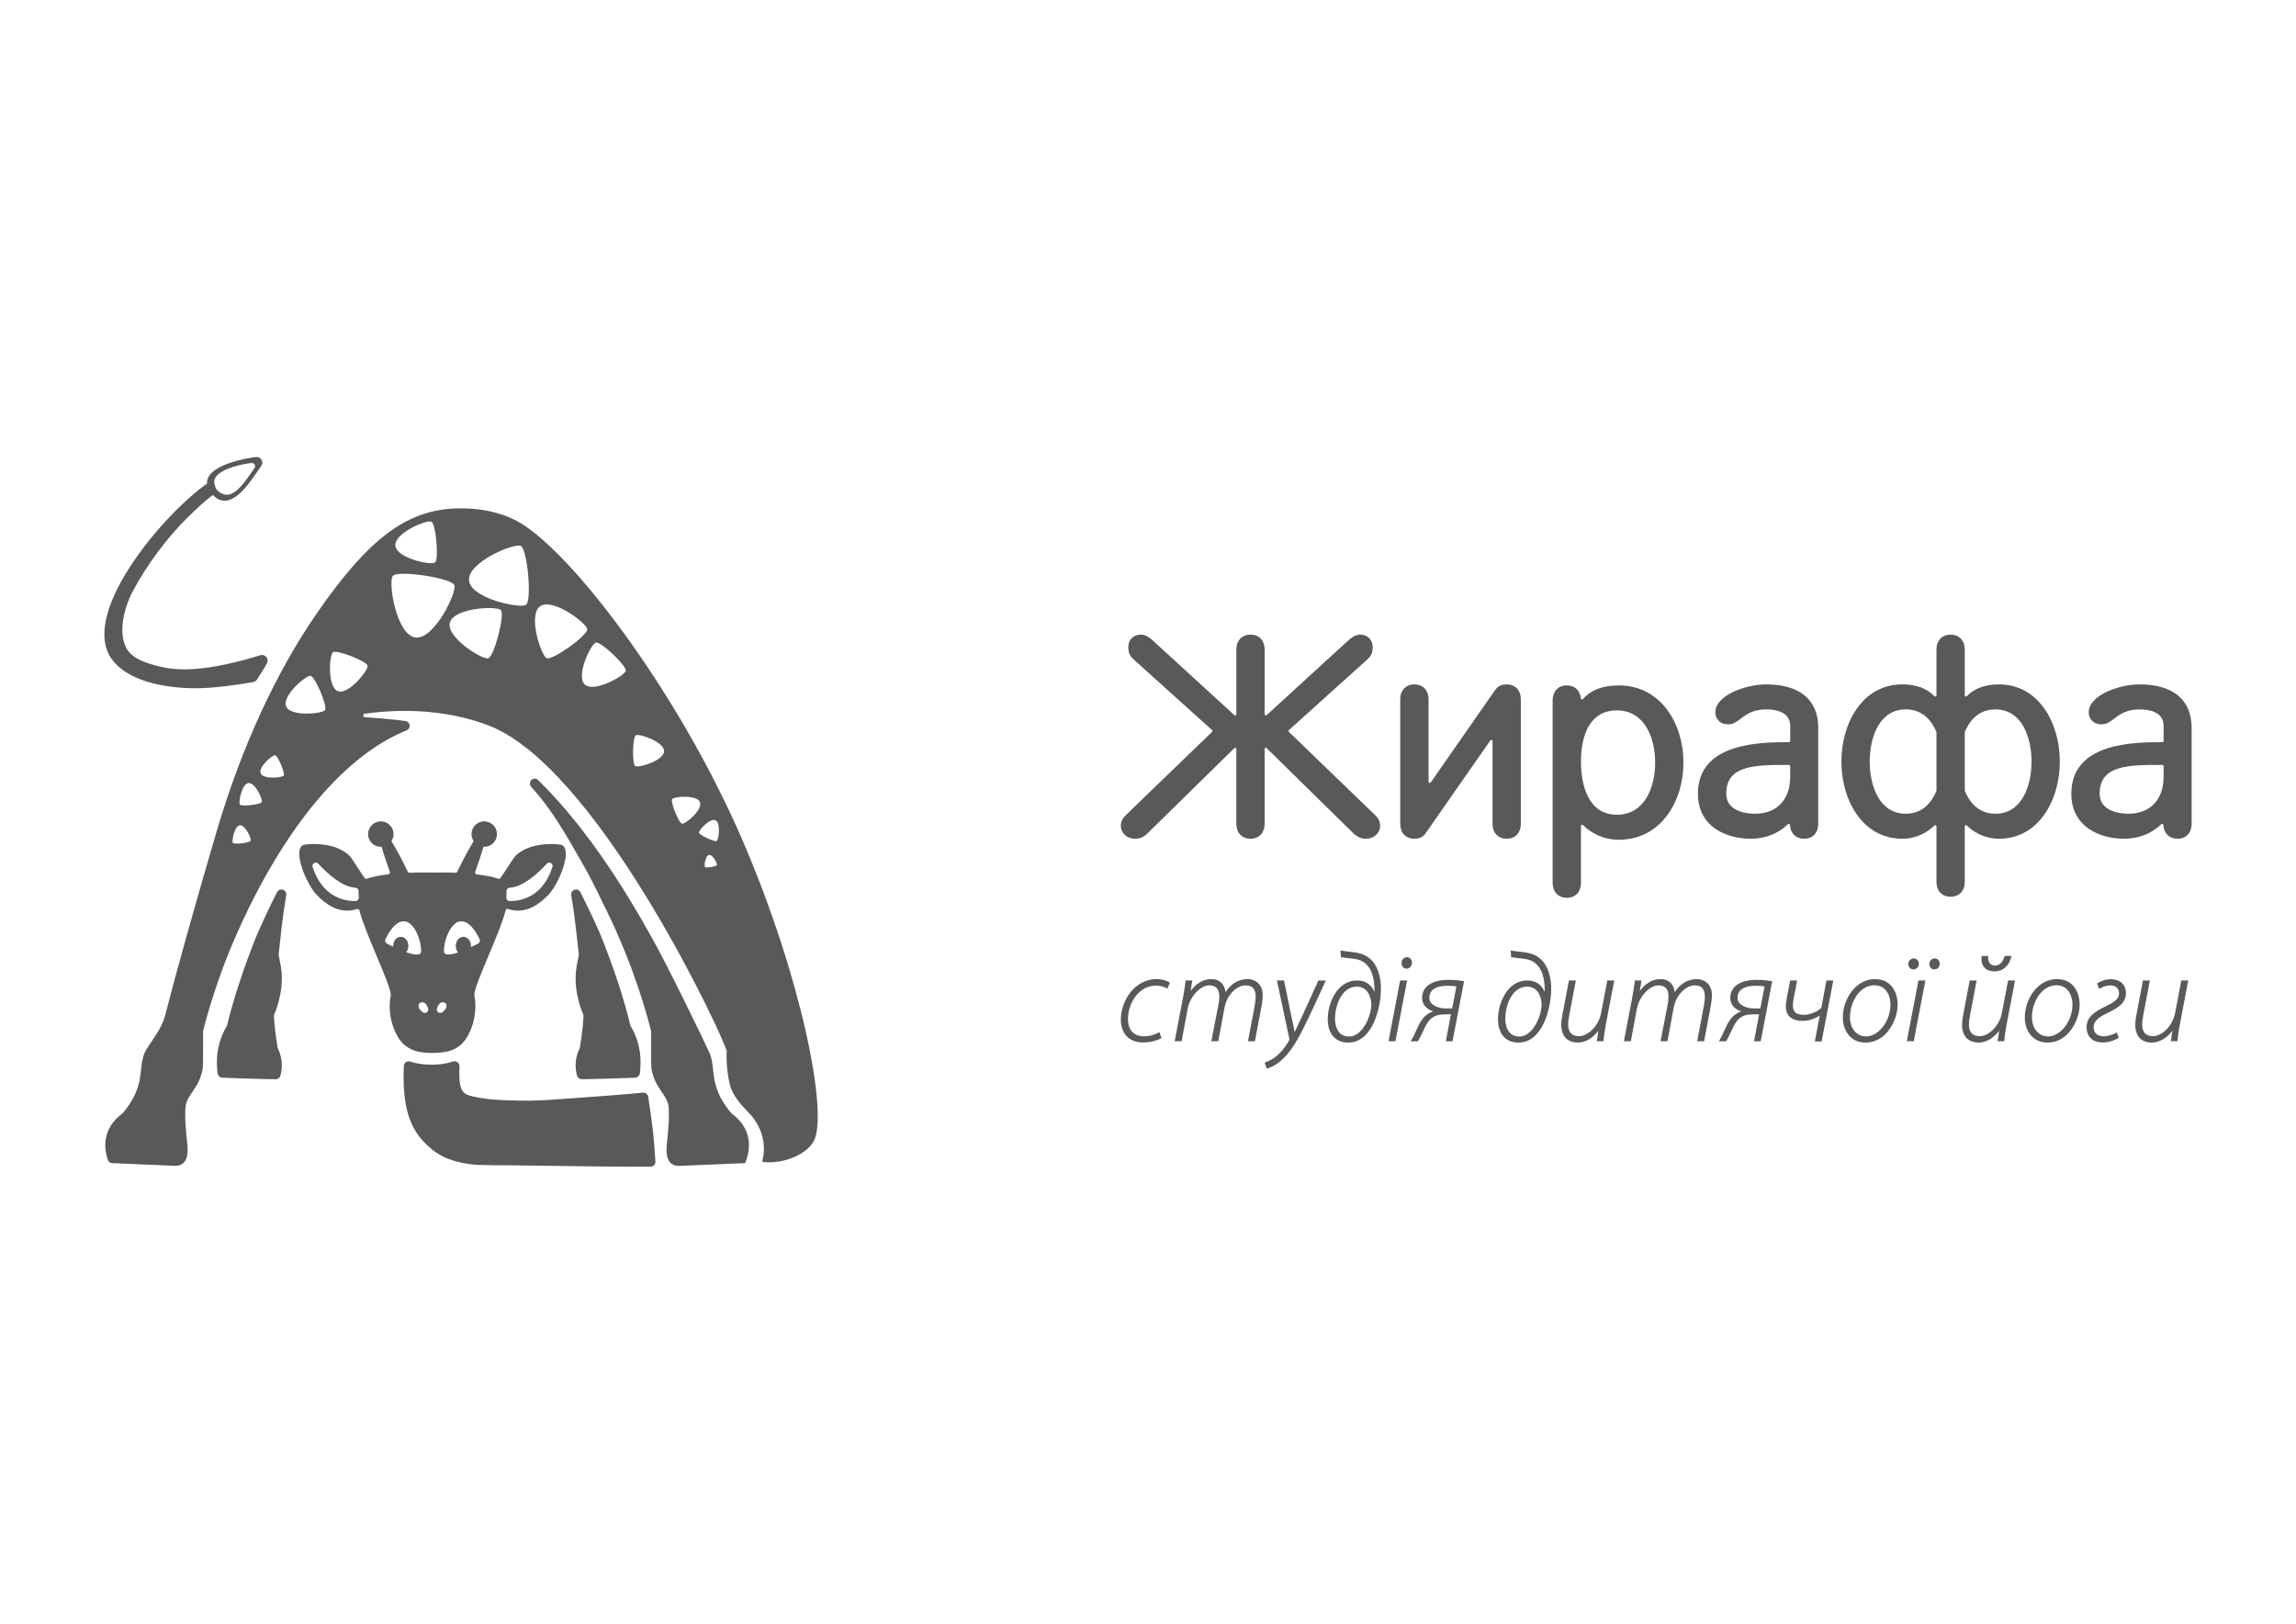 <svg xmlns="http://www.w3.org/2000/svg" width="841.89" height="595.28" viewBox="0 0 841.89 595.28"><g fill="#58595B"><path d="M424.084 358.952c-7.836 0-13.097 7.71-13.097 14.9 0 4.024 2.14 8.33 8.144 8.33 3.37 0 5.71-1.033 6.562-1.48l.187-.096-.752-2.202-.255.138c-1.16.63-3.03 1.38-5.377 1.38-3.798 0-5.883-2.268-5.883-6.383 0-5.888 4.08-12.192 10.15-12.192 1.487 0 2.82.314 4.063.97l.235.12.894-2.128-.124-.114c-.485-.442-2.54-1.244-4.746-1.244zM457.598 358.948l-.105.004c-3.358.038-6.093 1.65-8.122 4.79-.377-3.06-2.247-4.79-5.22-4.79-2.884 0-5.548 1.542-7.583 4.372l.605-3.877h-2.41l-.026.216c-.238 1.765-.505 3.696-.91 5.84l-3.094 16.23h2.54l2.217-11.87c.904-4.848 4.932-8.613 7.795-8.613 3.404 0 3.8 2.38 3.8 4.168 0 .836-.08 1.627-.27 2.716l-2.648 13.6h2.545l2.264-12.19c.943-5.124 4.735-8.293 7.704-8.293 2.594 0 3.748 1.33 3.748 4.306 0 .9-.166 2.023-.313 2.9l-2.504 13.28h2.542l2.485-13.195c.237-1.368.37-2.687.37-3.713 0-4.648-3.537-5.88-5.41-5.88zM477.116 373.304c-.646 1.403-1.18 2.544-1.656 3.53-.27.568-.516 1.096-.745 1.582-.22-1.33-.517-2.658-.908-4.42l-2.988-14.55h-2.595l4.514 21.257c.045.28.067.453-.07.757-1.73 3.123-3.806 5.055-4.613 5.737-1.173.945-2.517 1.69-4.107 2.28l-.226.074.738 2.214.216-.052c1.395-.338 3.813-1.536 6.067-3.834 3.103-3.15 5.304-7.13 7.22-10.964 2.19-4.38 5.704-11.928 8.04-17.126l.154-.342h-2.715l-6.33 13.858zM495.294 348.96c-.824-.077-2.078-.208-3.482-.45l-.303-.055.166 2.454.194.036c1.078.18 2.045.283 2.82.354l.513.055c3.097.268 4.72.953 6.192 2.604 1.9 2.027 2.574 5.794 2.574 8.41 0 .462 0 .897-.008 1.293-1.066-2.693-3.338-4.216-6.38-4.216-7.32 0-10.73 8.44-10.73 14.144 0 5.41 2.805 8.638 7.508 8.638 8.744 0 12.004-12.26 12.004-19.99 0-2.95-.8-7.284-3.057-9.786-2.055-2.402-4.497-3.102-8.013-3.492zm2.243 12.75c3.64 0 5.297 3.42 5.297 6.613 0 4.012-3.158 11.692-8.153 11.692-4.79 0-5.16-5.028-5.16-6.568 0-4.866 2.487-11.738 8.017-11.738zM515.875 350.91c-1.046 0-1.913.92-1.965 2.1-.025.607.18 1.188.557 1.585.323.345.76.533 1.23.533h.052c1.07 0 1.897-.86 2.006-2.11 0-1.198-.803-2.11-1.88-2.11zM509.14 381.734h2.538l4.266-22.287h-2.536M531.182 359.22c-6.098 0-9.734 2.472-9.734 6.605 0 2.338 1.48 4.12 4.095 4.98-2.172.642-3.88 2.206-5.205 4.764-.38.76-.704 1.482-1.022 2.183-.556 1.24-1.08 2.406-1.825 3.605l-.234.377h2.674l.07-.12c.667-1.135 1.222-2.32 1.806-3.565.213-.458.43-.904.654-1.363 1.382-2.89 3.118-4.81 7.085-4.81h2.476l-1.855 9.858h2.448l4.217-22.02-.252-.035c-.85-.14-3.086-.46-5.396-.46zm-.27 2.174c1.342 0 2.26.114 3.115.23l-1.553 8.086h-2.476c-2.444 0-5.884-1.182-5.884-3.8 0-2.998 2.288-4.516 6.8-4.516zM557.72 348.96c-.826-.077-2.084-.208-3.48-.45l-.307-.055.17 2.454.19.036c1.082.18 2.046.283 2.823.354l.51.055c3.102.268 4.72.953 6.196 2.604 1.897 2.027 2.57 5.794 2.57 8.41v1.293c-1.073-2.693-3.344-4.216-6.385-4.216-7.32 0-10.73 8.44-10.73 14.144 0 5.41 2.808 8.638 7.507 8.638 8.747 0 12.005-12.26 12.005-19.99 0-2.95-.8-7.284-3.056-9.786-2.06-2.402-4.5-3.102-8.015-3.492zm2.245 12.75c3.634 0 5.297 3.42 5.297 6.613 0 4.012-3.164 11.692-8.16 11.692-4.787 0-5.154-5.028-5.154-6.568 0-4.866 2.487-11.738 8.017-11.738zM587.053 371.498c-.907 4.798-4.98 8.386-8.02 8.386-2.71 0-4.025-1.427-4.025-4.35 0-.96.117-1.898.407-3.355l2.416-12.733h-2.54l-2.4 12.596c-.286 1.473-.415 2.556-.415 3.49 0 5.83 3.825 6.694 6.106 6.694 2.704 0 5.578-1.685 7.52-4.368l-.586 3.874h2.407l.026-.225c.2-1.897.494-3.856.86-5.834l3.098-16.23h-2.543l-2.307 12.052zM622.307 358.948l-.103.004c-3.36.038-6.087 1.65-8.12 4.79-.38-3.06-2.25-4.79-5.224-4.79-2.877 0-5.548 1.542-7.577 4.372l.598-3.877h-2.404l-.03.216c-.23 1.765-.5 3.696-.903 5.84l-3.1 16.23h2.543l2.218-11.87c.903-4.848 4.93-8.613 7.793-8.613 3.403 0 3.793 2.38 3.793 4.168 0 .836-.073 1.627-.264 2.716l-2.643 13.6h2.545l2.257-12.19c.947-5.124 4.736-8.293 7.705-8.293 2.596 0 3.75 1.33 3.75 4.306 0 .9-.167 2.023-.312 2.9l-2.505 13.28h2.54l2.486-13.195c.24-1.368.37-2.687.37-3.713 0-4.648-3.54-5.88-5.413-5.88zM644.184 359.22c-6.097 0-9.734 2.472-9.734 6.605 0 2.338 1.48 4.12 4.096 4.98-2.174.642-3.886 2.206-5.204 4.764-.382.76-.706 1.482-1.023 2.183-.558 1.24-1.08 2.406-1.827 3.605l-.232.377h2.667l.073-.12c.666-1.135 1.22-2.32 1.812-3.565.212-.458.428-.904.645-1.363 1.388-2.89 3.12-4.81 7.096-4.81h2.477l-1.863 9.858h2.443l4.22-22.02-.25-.035c-.856-.14-3.087-.46-5.396-.46zm-.275 2.174c1.352 0 2.262.114 3.117.23l-1.548 8.086H643c-2.44 0-5.884-1.182-5.884-3.8 0-2.998 2.287-4.516 6.793-4.516zM667.835 369.562c-1.476 1.34-4.402 2.51-6.314 2.51-3.623 0-4.106-1.782-4.106-3.525 0-1.256.323-2.82.583-4.086l.963-5.012h-2.538l-.995 5.145c-.29 1.34-.593 2.918-.593 4.36 0 2.43 1.078 5.33 6.195 5.33 2.05 0 4.292-.71 6.235-1.97l-1.81 9.508h2.492l4.275-22.372h-2.505l-1.882 10.114zM687.49 358.952c-7.038 0-11.77 7.308-11.77 14.134 0 4.4 2.606 9.142 8.327 9.142h.04c7.558 0 11.732-8.225 11.732-13.904 0-4.33-2.178-9.372-8.33-9.372zm-.18 2.258c4.652 0 5.89 4.44 5.89 7.062 0 6.012-4.316 11.697-8.93 11.697-3.487 0-5.93-2.906-5.93-7.066 0-5.648 3.608-11.694 8.97-11.694zM701.567 355.394h.046c1.278 0 1.97-1.057 1.97-2.054 0-1.127-.807-1.973-1.88-1.973-1.063 0-1.972.943-1.972 2.06 0 .98.633 1.967 1.837 1.967zM709.423 351.367c-1.086 0-1.972.926-1.972 2.06 0 1.122.772 1.967 1.79 1.967h.048c1.29 0 1.972-1.034 1.972-2.054 0-.983-.63-1.973-1.837-1.973zM699.24 381.442l-.056.292h2.538l4.22-21.996.057-.29h-2.547M731.4 356.122c3.032 0 5.313-2.006 6.09-5.36l.07-.3h-2.487l-.057.17c-.68 2.234-1.863 3.373-3.527 3.373-.715 0-1.323-.265-1.765-.754-.555-.606-.816-1.527-.722-2.523l.03-.265h-2.395l-.026.206c-.125.93-.166 2.688.987 4.007.842.96 2.115 1.447 3.8 1.447zM734.017 371.498c-.908 4.798-4.983 8.386-8.02 8.386-2.713 0-4.03-1.427-4.03-4.35 0-.964.12-1.904.406-3.355l2.413-12.733h-2.536l-2.4 12.596c-.285 1.473-.41 2.556-.41 3.49 0 5.83 3.822 6.694 6.104 6.694 2.706 0 5.576-1.685 7.52-4.368l-.59 3.874h2.412l.023-.225c.2-1.892.484-3.856.855-5.834l3.104-16.23h-2.546l-2.307 12.052zM754.234 358.952c-7.05 0-11.778 7.308-11.778 14.134 0 4.4 2.602 9.142 8.327 9.142h.04c7.555 0 11.738-8.225 11.738-13.904.002-4.33-2.18-9.372-8.326-9.372zm-.182 2.258c4.64 0 5.883 4.44 5.883 7.062 0 6.012-4.316 11.697-8.928 11.697-3.49 0-5.932-2.906-5.932-7.066 0-5.648 3.612-11.694 8.977-11.694zM774.21 358.997l-.18-.007c-2.16 0-3.887.816-4.948 1.492l-.175.114.824 1.943.243-.14c1.377-.773 2.607-1.15 3.754-1.15h.154c1.96.04 3.124 1.118 3.124 2.888 0 2.38-2.562 3.646-4.826 4.757-.254.133-.516.26-.763.39-3.323 1.686-6.307 3.514-6.307 7.297 0 3.41 2.108 5.508 5.645 5.6l.182.006c2.265 0 4.55-.818 5.81-1.633l.168-.11-.76-1.942-.248.137c-.556.3-2.51 1.284-4.46 1.284h-.138c-2.264-.034-3.622-1.272-3.622-3.296 0-2.618 2.448-4 5.405-5.41 3.02-1.514 6.44-3.22 6.44-7.124.002-3.056-2.035-5.012-5.32-5.097zM799.84 359.447l-2.31 12.05c-.906 4.8-4.985 8.387-8.023 8.387-2.705 0-4.023-1.427-4.023-4.35 0-.964.113-1.904.403-3.355l2.418-12.733h-2.538l-2.398 12.596c-.29 1.473-.418 2.556-.418 3.49 0 5.83 3.826 6.694 6.104 6.694 2.702 0 5.58-1.685 7.52-4.368l-.587 3.874h2.412l.023-.225c.2-1.892.486-3.856.855-5.834l3.1-16.23h-2.54z"/><g><path d="M504.025 298.638l-31.39-30.296v-.003c-.104-.084-.173-.21-.173-.354 0-.15.077-.29.2-.367l28.6-25.764c1.176-1.054 2.072-2.066 2.072-4.596 0-2.697-1.882-4.585-4.585-4.585-2.124 0-3.695 1.476-5.357 3.03l-28.915 26.45c-.083.086-.194.135-.315.135-.24 0-.436-.19-.446-.427v-.014-23.68c0-3.34-2.035-5.496-5.187-5.496-3.155 0-5.193 2.155-5.193 5.496v23.65c0 .007.007.013.007.02 0 .25-.202.448-.442.448-.114 0-.215-.04-.292-.112h-.004l-28.936-26.468c-1.667-1.56-3.237-3.035-5.363-3.035-2.7 0-4.58 1.89-4.58 4.585 0 2.53.894 3.542 2.063 4.596l28.618 25.777c.12.073.192.21.192.36 0 .168-.093.312-.22.383l-31.335 30.25c-1.473 1.374-2.058 2.543-2.058 4.183 0 2.585 2.286 4.687 5.09 4.687 1.323 0 2.9-.167 4.865-2.136l31.62-31.037c.077-.103.2-.163.34-.163.24 0 .44.198.44.445 0 .008-.006.022-.006.03v27.363c0 3.344 2.038 5.497 5.193 5.497 3.15 0 5.186-2.153 5.186-5.497v-27.333c0-.023-.007-.038-.007-.063 0-.244.2-.448.447-.448.132 0 .25.066.335.16l31.623 31.054c1.88 1.768 3.257 2.127 4.867 2.127 2.802 0 5.086-2.102 5.086-4.687 0-1.634-.575-2.807-2.043-4.168zM593.56 251.284c-5.81 0-10.204 1.668-13.11 4.96-.086.106-.206.17-.343.17-.235 0-.43-.182-.444-.41-.29-2.892-2.25-4.72-5.15-4.72-3.155 0-5.193 2.158-5.193 5.49v66.872c0 3.34 2.038 5.497 5.194 5.497 3.15 0 5.188-2.158 5.188-5.497V302.81l.004-.004-.004-.01c0-.245.198-.442.44-.442.13 0 .248.054.325.146 2.897 2.874 7.405 5.368 13.092 5.368 15.582 0 23.728-14.24 23.728-28.294 0-14.064-8.146-28.29-23.73-28.29zm-.707 47.41c-10.38 0-13.15-10.668-13.15-19.49 0-8.825 2.77-18.755 13.15-18.755 10.373 0 14.054 10.296 14.054 19.125 0 8.82-3.68 19.12-14.054 19.12zM647.64 250.912c-7.61 0-18.665 3.992-18.665 10.26 0 2.178 1.476 4.375 4.78 4.375 1.792 0 3.14-1.017 4.563-2.092 2.098-1.585 4.477-3.38 9.322-3.38 3.284 0 8.786.787 8.786 6.057v5.45c.006.022.01.04.01.064 0 .247-.196.444-.445.444-.016 0-.027 0-.042-.002l-.002.002c-9.98 0-33.358 0-33.358 18.87 0 12.2 10.438 16.535 19.38 16.535 5.283 0 10.023-1.863 13.605-5.306.078-.093.2-.156.33-.156.224 0 .414.18.438.396v.006c.004.008.004.01.004.014V302.485c.192 3.06 2.18 5.01 5.175 5.01 3.15 0 5.187-2.153 5.187-5.497v-35.154c0-10.276-6.773-15.932-19.067-15.932zm8.786 33.864c0 8.36-4.917 13.552-12.844 13.552-2.483 0-10.612-.536-10.612-7.37 0-10.52 10.818-10.52 22.27-10.52h.75c.25.004.445.204.445.445 0 .017-.003.034-.01.05v3.843zM784.55 250.912c-7.61 0-18.664 3.992-18.664 10.26 0 2.178 1.48 4.375 4.786 4.375 1.795 0 3.14-1.017 4.563-2.092 2.092-1.585 4.476-3.38 9.315-3.38 3.28 0 8.79.787 8.79 6.057v5.445c.005.02.01.045.01.068 0 .247-.2.444-.444.444-.012 0-.026 0-.046-.003v.002c-9.98 0-33.355 0-33.355 18.868 0 12.202 10.438 16.536 19.375 16.536 5.29 0 10.025-1.863 13.606-5.306.08-.092.2-.155.333-.155.245 0 .44.2.44.445v.006c.188 3.06 2.17 5.01 5.176 5.01 3.15 0 5.186-2.153 5.186-5.497v-35.154c0-10.275-6.773-15.93-19.07-15.93zm8.792 33.864c0 8.36-4.92 13.552-12.84 13.552-2.49 0-10.614-.536-10.614-7.37 0-10.52 10.814-10.52 22.263-10.52h.759c.242.004.44.204.44.445 0 .017-.004.034-.008.052v3.84zM732.98 250.912c-5.064 0-9.008 1.444-11.775 4.3-.08.098-.195.156-.33.156-.226 0-.41-.172-.438-.393v-.017c0-.015-.006-.023-.006-.032 0-.015.007-.023.007-.03V238.17c0-3.34-2.034-5.496-5.187-5.496-3.158 0-5.193 2.155-5.193 5.496v16.73c0 .01.006.017.006.026 0 .244-.203.44-.443.44-.145 0-.265-.062-.348-.162-2.763-2.854-6.7-4.293-11.756-4.293-14.644 0-22.317 14.232-22.317 28.288 0 14.063 7.673 28.295 22.316 28.295 5.538 0 9.454-2.606 11.773-4.805.08-.088.193-.146.33-.146.24 0 .442.195.442.444 0 .006-.006.014-.006.02v20.267c0 3.34 2.035 5.49 5.193 5.49 3.15 0 5.186-2.15 5.186-5.49v-20.257c0-.01-.006-.02-.006-.03 0-.248.2-.443.444-.443.11 0 .225.043.306.114V302.666h.007c2.322 2.207 6.244 4.827 11.792 4.827 14.646 0 22.31-14.232 22.31-28.295 0-14.055-7.664-28.286-22.31-28.286zm-22.918 38.902c0 .068-.022.14-.052.2-1.6 3.852-4.825 8.314-11.182 8.314-9.775 0-13.245-10.302-13.245-19.13 0-8.82 3.47-19.124 13.245-19.124 6.398 0 9.61 4.427 11.188 8.24 0 0 0 .002.005.008.022.048.04.112.04.175 0 .008-.005.017-.005.028v21.26c0 .01.007.02.007.03zm21.596 8.515c-6.352 0-9.572-4.455-11.177-8.306-.027-.063-.05-.135-.05-.21 0-.02.005-.03.005-.04V268.532c0-.01-.006-.026-.006-.034 0-.07.02-.136.045-.19.003-.007.003-.017.006-.017 1.583-3.805 4.792-8.215 11.178-8.215 9.778 0 13.252 10.306 13.252 19.125 0 8.826-3.473 19.13-13.252 19.13zM552.47 250.912c-2.887 0-3.807 1.378-4.78 2.834l-23.053 33.083c-.075.124-.216.213-.38.213-.245 0-.445-.197-.445-.447 0 0 .006-.01.006-.014v-30.177c0-3.338-2.04-5.493-5.193-5.493s-5.192 2.155-5.192 5.493v45.592c0 3.344 2.04 5.497 5.192 5.497 2.79 0 3.648-1.28 4.648-2.755l23.19-33.272h.004c.08-.12.213-.2.368-.2.243 0 .44.2.44.444v30.286c0 3.344 2.035 5.497 5.193 5.497 3.15 0 5.187-2.153 5.187-5.497v-45.592c0-3.34-2.035-5.494-5.186-5.494z"/></g><g><path d="M149.74 346.79c0 1.84-1.246 3.335-2.79 3.335-1.533 0-2.78-1.494-2.78-3.335 0-1.84 1.247-3.335 2.78-3.335 1.544 0 2.79 1.495 2.79 3.335z"/><ellipse cx="169.912" cy="346.79" rx="2.787" ry="3.335"/><path d="M207.052 310.827l-.057-.127c-.076-.147-.166-.28-.298-.43-.183-.186-.428-.354-.675-.465-.08-.028-.16-.058-.26-.08-.703-.142-2.04-.29-3.697-.29-3.32 0-9.46.595-13.304 4.603-.19.203-.754 1.06-2.092 3.107-1.13 1.73-2.407 3.69-3.226 4.824-.208.22-.435.324-.84.15-1.893-.65-4.537-1.18-7.89-1.578-.3-.08-.508-.353-.508-.66l.023-.185c.49-1.367 2.106-5.923 3.034-9.237 2.077.124 3.987-1.12 4.69-3.042.888-2.418-.356-5.11-2.77-6-.52-.19-1.06-.288-1.61-.288-1.948 0-3.714 1.233-4.386 3.064-.517 1.397-.328 2.937.494 4.184-1.977 3.104-4.61 8.274-5.965 11.13-.097.273-.345.453-.676.453h-.007c-1.628-.067-3.354-.1-5.275-.1-1.054 0-2.11.01-3.15.025-1.055-.017-2.11-.026-3.163-.026-1.925 0-3.65.032-5.317.104-.284 0-.544-.184-.664-.506-1.338-2.818-3.978-7.99-5.94-11.08.82-1.248 1.01-2.787.492-4.182-.672-1.834-2.437-3.067-4.388-3.067-.55 0-1.09.096-1.61.287-2.41.887-3.655 3.578-2.77 6.002.708 1.92 2.618 3.168 4.69 3.04.752 2.687 2.043 6.482 3.043 9.27.012.062.02.106.02.15 0 .302-.204.568-.548.672-3.32.39-5.966.918-7.914 1.59-.25.114-.574.046-.776-.16l-.063-.134-.053-.034c-.742-1.032-1.982-2.933-3.077-4.615-1.358-2.088-1.934-2.96-2.134-3.17-3.842-4.003-9.98-4.6-13.302-4.6-1.653 0-2.995.15-3.727.298-.067.017-.146.043-.228.074-.268.108-.506.276-.66.45-.09.084-.158.164-.23.276-.036.064-.068.14-.117.245-1.856 3.91 2.78 13.984 5.847 17.172 1.55 1.616 5.667 5.917 11.268 5.917 1.24 0 2.486-.214 3.69-.628.377-.083.776.178.844.654 1.118 4.31 3.76 10.577 6.31 16.64 2.67 6.342 5.43 12.903 5.126 14.435-1.578 7.867 2.06 16.676 6.188 18.97 1.47 1.02 3.358 1.657 5.574 1.888.74.136 1.7.203 2.854.203.248 0 .5-.005.714-.01.245.005.494.01.745.01 1.154 0 2.115-.067 2.81-.196 2.257-.236 4.148-.872 5.573-1.866 4.175-2.32 7.81-11.126 6.234-18.996-.306-1.53 2.456-8.094 5.124-14.44 2.555-6.06 5.192-12.325 6.325-16.705.04-.348.33-.602.674-.602.05 0 .104.008.142.008 1.22.424 2.465.638 3.703.638 5.602 0 9.72-4.298 11.353-6.004 2.983-3.095 7.624-13.17 5.786-17.033zm-20.165 19.53c-.03 0-.056-.008-.087-.008h-.018l-.016-.003c-.626-.064-1.12-.588-1.12-1.233 0-.03.005-.058.005-.087 0-.01-.004-.018-.004-.027.056-.73.092-1.632.07-2.223 0-.028-.008-.055-.008-.09 0-.65.5-1.178 1.14-1.232.01 0 .014-.002.02-.004 4.822-.226 10.212-5.11 13.55-8.705.227-.294.58-.484.974-.484.688 0 1.25.56 1.25 1.246 0 .198-.06.387-.145.555-1.684 5.052-5.765 12.163-15.473 12.288-.045.002-.092.01-.137.01zm-11.532 15.558l-.033.02c-3.152 1.633-12.61 6.23-12.545 2.734.086-4.822 2.687-9.973 5.402-10.77 3.67-1.07 6.564 4.055 7.665 6.392.006.005.006.01.006.01.076.167.125.348.125.54 0 .46-.248.86-.62 1.073zm-15.185 24.207v-.054c.01-.022.01-.045.01-.068.01-.13.037-.253.09-.364.275-.914.755-1.782 1.54-2.098 1.575-.63 3.218 1.553.32 3.6-.007.006-.016.006-.02.01-.203.14-.44.213-.7.213-.686 0-1.24-.55-1.24-1.238zm-4.378 1.238c-.258 0-.498-.074-.694-.212-.01-.005-.02-.005-.028-.012-2.896-2.046-1.253-4.23.33-3.6.778.316 1.257 1.185 1.536 2.1.05.11.073.234.09.363 0 .022.004.045.006.067 0 .017.008.033.008.054 0 .69-.563 1.24-1.248 1.24zm-13.91-25.423l-.033-.02c-.373-.214-.628-.613-.628-1.074 0-.19.052-.372.127-.538 0 0 .003-.006.003-.01 1.107-2.338 3.994-7.464 7.67-6.392 2.716.796 5.317 5.946 5.403 10.768.06 3.494-9.39-1.102-12.545-2.733zm-10.324-16.823c0 .646-.492 1.17-1.122 1.233l-.02.002h-.01c-.036 0-.06.007-.092.007-.047 0-.092-.008-.136-.01-9.71-.125-13.792-7.236-15.475-12.287-.084-.168-.136-.356-.136-.555 0-.688.553-1.245 1.242-1.245.395 0 .746.19.976.484 3.335 3.595 8.725 8.48 13.546 8.706l.02.004c.64.055 1.14.58 1.14 1.233 0 .034-.008.06-.008.09-.018.59.01 1.49.072 2.222 0 .01-.004.016-.008.026.006.03.01.06.01.088z"/><path d="M268.202 408.17c-3.4-4.043-4.663-6.954-5.52-9.496-.706-2.083-.957-4.275-1.2-6.396-.257-2.28-.504-4.436-1.3-6.233-1.424-3.235-16.117-33.585-21.496-42.858-.194-.334-.477-.84-.85-1.503-13.17-23.517-26.786-42.24-40.443-55.63-.347-.375-.813-.585-1.312-.585-.982 0-1.78.798-1.78 1.778 0 .308.08.61.233.874l-.023.046.257.282c.513.564 1.02 1.145 1.53 1.74 6.414 7.422 11.262 15.888 15.544 23.354l1.203 2.1c2.668 4.623 5.165 9.43 7.646 14.71 5.29 10.428 8.854 19.288 10.914 24.88 1.12 3.034 2.92 8.185 4.3 12.7 2.06 6.764 2.818 10.03 2.83 10.03.028 1.453.016 3.325.005 5.245-.026 4.02-.05 8.178.292 9.523.516 2.004 1.108 3.554 1.87 4.885.51.887 1.085 1.733 1.64 2.553.87 1.29 1.694 2.512 2.16 3.716.453 1.15.54 2.05.577 4.344.03 1.71-.073 3.838-.322 6.692-.13 1.505-.277 2.98-.422 4.295-.38 3.376.01 5.657 1.182 6.97.755.845 1.795 1.258 3.18 1.258l.632-.017c4.867-.192 19.7-.838 22.744-.975l.94-.04.137-.33c.105-.26.203-.524.35-.91.138-.403.26-.817.366-1.236.964-3.604 1.47-10.454-5.864-15.766zM104.94 328.275l-.002-.008c.028-.125.042-.247.042-.365 0-.996-.808-1.802-1.8-1.802-.64 0-1.236.35-1.5.834l-.108.153c-2.68 5.35-6.323 12.88-8.474 18.384-6.52 16.686-9.318 28.238-9.846 30.492-.017.046-.036.092-.09.195-2.275 3.665-3.635 8.528-3.635 13.005 0 2.483.16 3.84.305 4.585.025.098.062.188.08.21.264.684.93 1.148 1.652 1.153 4.512.158 15.43.537 19.46.548h.068c.622 0 1.196-.33 1.522-.85l.228-.56c.53-1.88 1.106-5.67-.96-9.88-.026-.07-.11-.343-.118-.366-.768-4.797-1.447-10.598-1.265-11.99 0-.025.018-.098.092-.25 1.25-2.546 2.36-7.467 2.578-9.73.465-4.83-.12-7.586-.596-9.802-.146-.69-.286-1.343-.384-2.027-.01-.057-.013-.172 0-.352.3-2.887 1.072-10.13 1.735-15.002.204-1.518.435-2.928.643-4.235.126-.756.24-1.478.345-2.167l.027-.017-.004-.146c.005-.003.005-.008.005-.01z"/><path d="M239.038 411.53l-.774-5.435-.553-3.84-.006-.212-.027-.04c-.17-.828-.896-1.432-1.756-1.432l-.15.006c-7.362.708-16.61 1.433-26.74 2.11-1.3.082-2.54.18-3.75.27-4.775.355-9.206.69-15.46.54-7.757-.182-11.2-.422-16.307-1.495-4.25-.89-5.36-2.362-5.05-11.13 0-.993-.807-1.798-1.798-1.798-.147 0-.303.02-.56.083-2.142.756-5.016 1.187-7.895 1.187-2.757 0-5.412-.396-7.623-1.115-.23-.103-.474-.154-.726-.154-.99 0-1.8.805-1.797 1.83-.538 13.51 1.67 21.814 7.378 27.764 1.688 1.76 3.688 3.61 6.88 5.262 5.45 2.81 12.68 3.134 13.003 3.145l.188.006c4.36.113 8.14.167 11 .128 4.73.057 9.522.125 14.31.194 11.474.164 23.333.33 33.894.33 1.238 0 2.465-.004 3.572-.016.08.012.168.023.25.023h.039c.874-.02 1.586-.657 1.727-1.497l.026-.238v-.123c-.18-2.902-.66-10.114-1.29-14.354zM209.817 330.475c.22 1.347.455 2.805.666 4.375.698 5.143 1.508 12.783 1.74 15.08.005.11 0 .233-.006.294-.098.66-.236 1.313-.382 2-.473 2.216-1.063 4.973-.598 9.81.227 2.326 1.315 7.155 2.584 9.737.035.073.08.185.09.244.183 1.393-.496 7.188-1.255 11.943-.018.07-.103.343-.115.38-2.086 4.25-1.506 8.035-.973 9.92l.02.07.048.148c.228.62.752 1.05 1.462 1.15l.27.033c4.018-.01 14.958-.39 19.467-.548.73-.005 1.4-.464 1.645-1.105.044-.086.074-.164.107-.298.192-.976.293-2.545.293-4.545 0-4.477-1.36-9.34-3.64-13.022l-.118-.286c-.492-2.146-3.288-13.698-9.812-30.383-2.146-5.5-5.795-13.03-8.43-18.256l-.07-.203-.064-.063c-.327-.525-.898-.847-1.518-.847-.99 0-1.795.806-1.795 1.802 0 .118.013.238.032.373.106.7.226 1.434.352 2.2z"/><path d="M272.478 308.574c-22.28-51.91-59.333-101.77-79.96-115.767-7.86-5.328-17.106-6.445-23.48-6.445-.358 0-.714.004-1.07.013-18.548.356-32.54 10.715-51.62 38.213-15.065 21.72-27.787 49.317-36.793 79.807-7.35 24.898-15.108 52.606-19.284 68.903-1.265 3.54-3.246 6.43-4.834 8.75-1.02 1.492-1.905 2.78-2.425 3.96-.795 1.802-1.042 3.96-1.3 6.243-.242 2.116-.49 4.31-1.197 6.384-.775 2.295-2.01 5.178-5.348 9.318l-.008-.012-.205.206c-8.2 6.02-6.524 13.937-5.395 17.144l.132.4h.096c.274.37.68.62 1.14.697l.318.037c3.794.166 18.385.807 22.76.978l.28.003c1.39 0 2.437-.407 3.19-1.26 1.18-1.314 1.567-3.592 1.187-6.965-.543-4.84-.79-8.434-.746-10.984.04-2.29.125-3.188.576-4.356.464-1.2 1.29-2.42 2.162-3.708.555-.822 1.13-1.67 1.642-2.563.98-1.7 1.534-3.597 1.866-4.874.346-1.34.322-5.285.3-9.47-.014-1.814-.025-3.585.002-5.075.002-.08.015-.193.033-.314.204-.836.997-4.035 2.797-9.938 1.348-4.43 3.156-9.614 4.296-12.705 4.332-11.76 27.918-71.214 67.43-87.415l.123-.047c.648-.286 1.066-.924 1.066-1.625 0-.838-.573-1.548-1.383-1.73l-.15-.032c-5.46-.728-11.11-1.17-14.923-1.427-.32-.037-.564-.302-.564-.62 0-.218.112-.416.393-.578l-.105-.548.26.507c4.842-.702 9.78-1.055 14.672-1.055 9.98 0 19.434 1.473 28.088 4.384 1.518.506 3.12 1.123 4.875 1.86l.594.303c39.773 18.93 84.09 114.678 84.5 118.226-.017.234-.395 5.803 1.154 12.293.915 3.824 4.24 7.52 6.663 9.966 8.083 8.162 5.42 17.272 5.302 17.66l-.024.673.502.045c.63.063 1.27.09 1.91.09 6.867 0 13.895-3.29 16.35-7.655 5.597-9.944-4.47-60.117-25.842-109.896zm-93.48-67.232c-2.194.587-15.46-7.704-14.036-13.07 1.46-5.455 17.067-6.206 18.67-4.61 1.614 1.613-2.437 17.087-4.633 17.68zm-55.108 12.042c-3.92-1.55-3.145-13.198-1.812-14.257 1.33-1.055 12.47 3.29 12.718 4.967.247 1.68-7.048 10.81-10.906 9.29zm-4.72 6.968c-1.038 1.346-12.66 2.475-14.25-1.354-1.627-3.89 7.274-11.45 8.952-11.227 1.687.225 6.336 11.232 5.3 12.582zm-23.59 23.182c-.965-2.31 4.315-6.787 5.313-6.66 1.004.134 3.75 6.664 3.143 7.462-.612.802-7.51 1.468-8.456-.802zm.424 10.503c-.404.926-7.437 1.75-8.035.938-.6-.815.682-7.62 3.124-7.896 2.484-.285 5.318 6.034 4.91 6.957zm-8.07 8.546c2.018-.228 4.334 4.92 4 5.663-.332.758-6.067 1.428-6.548.77-.483-.664.56-6.206 2.55-6.433zm71.564-96.338c-1.533 1.078-14.137-1.644-14.532-6.197-.398-4.635 11.488-9.59 13.187-8.795 1.7.795 2.887 13.922 1.345 14.992zm-15.468 4.893c1.78-2.222 21.537.732 22.562 3.375 1.037 2.646-7.477 20.23-14.33 19.184-6.97-1.063-10.01-20.34-8.232-22.56zm46.917-11.002c2.452 1.15 4.15 20.038 1.937 21.58-2.214 1.543-20.33-2.362-20.904-8.923-.575-6.67 16.523-13.806 18.967-12.657zm9.504 41.17c-2.062-.954-6.95-15.817-2.427-19.023 4.615-3.264 17.09 6.14 17.305 8.406.2 2.27-12.81 11.563-14.877 10.616zm18.023-5.714c1.806-.523 11.403 8.534 10.965 10.36-.446 1.823-11.692 8.15-15.017 4.99-3.375-3.21 2.253-14.82 4.053-15.35zm14.712 33.96c1.237-.67 10.41 2.42 10.324 5.852-.097 3.496-9.387 6.193-10.59 5.455-1.202-.738-.986-10.643.265-11.31zM262.81 308.3c-.736.505-6.458-2.173-6.527-3.058-.07-.896 4.088-5.45 6.072-4.518 2.005.96 1.194 7.06.456 7.576zm.062 8.848c-.19.52-4.047 1.15-4.395.713-.346-.426.183-4.203 1.524-4.418 1.356-.223 3.07 3.19 2.872 3.706zm-12.756-15.15c-1.202-.184-4.394-8.103-3.644-9.057.757-.95 9.077-1.622 10.177 1.126 1.116 2.8-5.32 8.1-6.534 7.93zM98.126 242.19c0-1.134-.92-2.056-2.055-2.056-.166 0-.33.02-.597.086-9.035 2.77-16.688 4.405-23.396 4.988-1.478.132-2.948.198-4.367.198-4.332 0-8.2-.61-12.537-1.967-4.77-1.496-7.493-3.297-8.844-5.84-3.034-5.69-.947-14.66 2.462-21.03 5.04-9.372 12.065-18.892 19.275-26.122 4.117-4.122 7.394-7.068 10.006-8.983 1.292 1.402 2.737 2.112 4.298 2.112 4.686 0 9.17-6.563 12.145-10.92.437-.645.85-1.246 1.202-1.747.12-.158.52-.724.47-1.387-.096-1.132-.98-1.986-2.054-1.986l-.25.016c-4.6.53-14.074 2.607-17.03 6.662-.704.967-1.02 1.997-.94 3.063-6.934 4.84-18.187 15.708-26.872 28.46-4.54 6.656-7.69 12.834-9.375 18.356-1.978 6.47-1.855 11.867.36 16.04 2.11 3.945 6.392 7.15 12.375 9.267 5.438 1.916 12.157 2.927 19.43 2.927 7.918 0 18.817-1.878 20.926-2.25l.162-.035.144-.032c.517-.154.94-.485 1.183-.908 1.146-1.766 2.023-3.16 2.614-4.156.347-.592.695-1.202 1.026-1.792l.236-.506-.042-.042c.03-.138.046-.277.046-.416zm-18.912-67.422c2.223-3.05 9.48-4.626 13.006-5.035.027 0 .124-.006.146-.006.62 0 1.116.488 1.172 1.156.025.327-.18.652-.278.777-.29.41-.612.882-.956 1.39-2.266 3.318-5.692 8.342-9.13 8.342-1.19 0-2.94-.783-3.834-2.05-.517-.732-.756-2.232-.756-2.232-.125-.816.09-1.6.63-2.342z"/></g></g></svg>